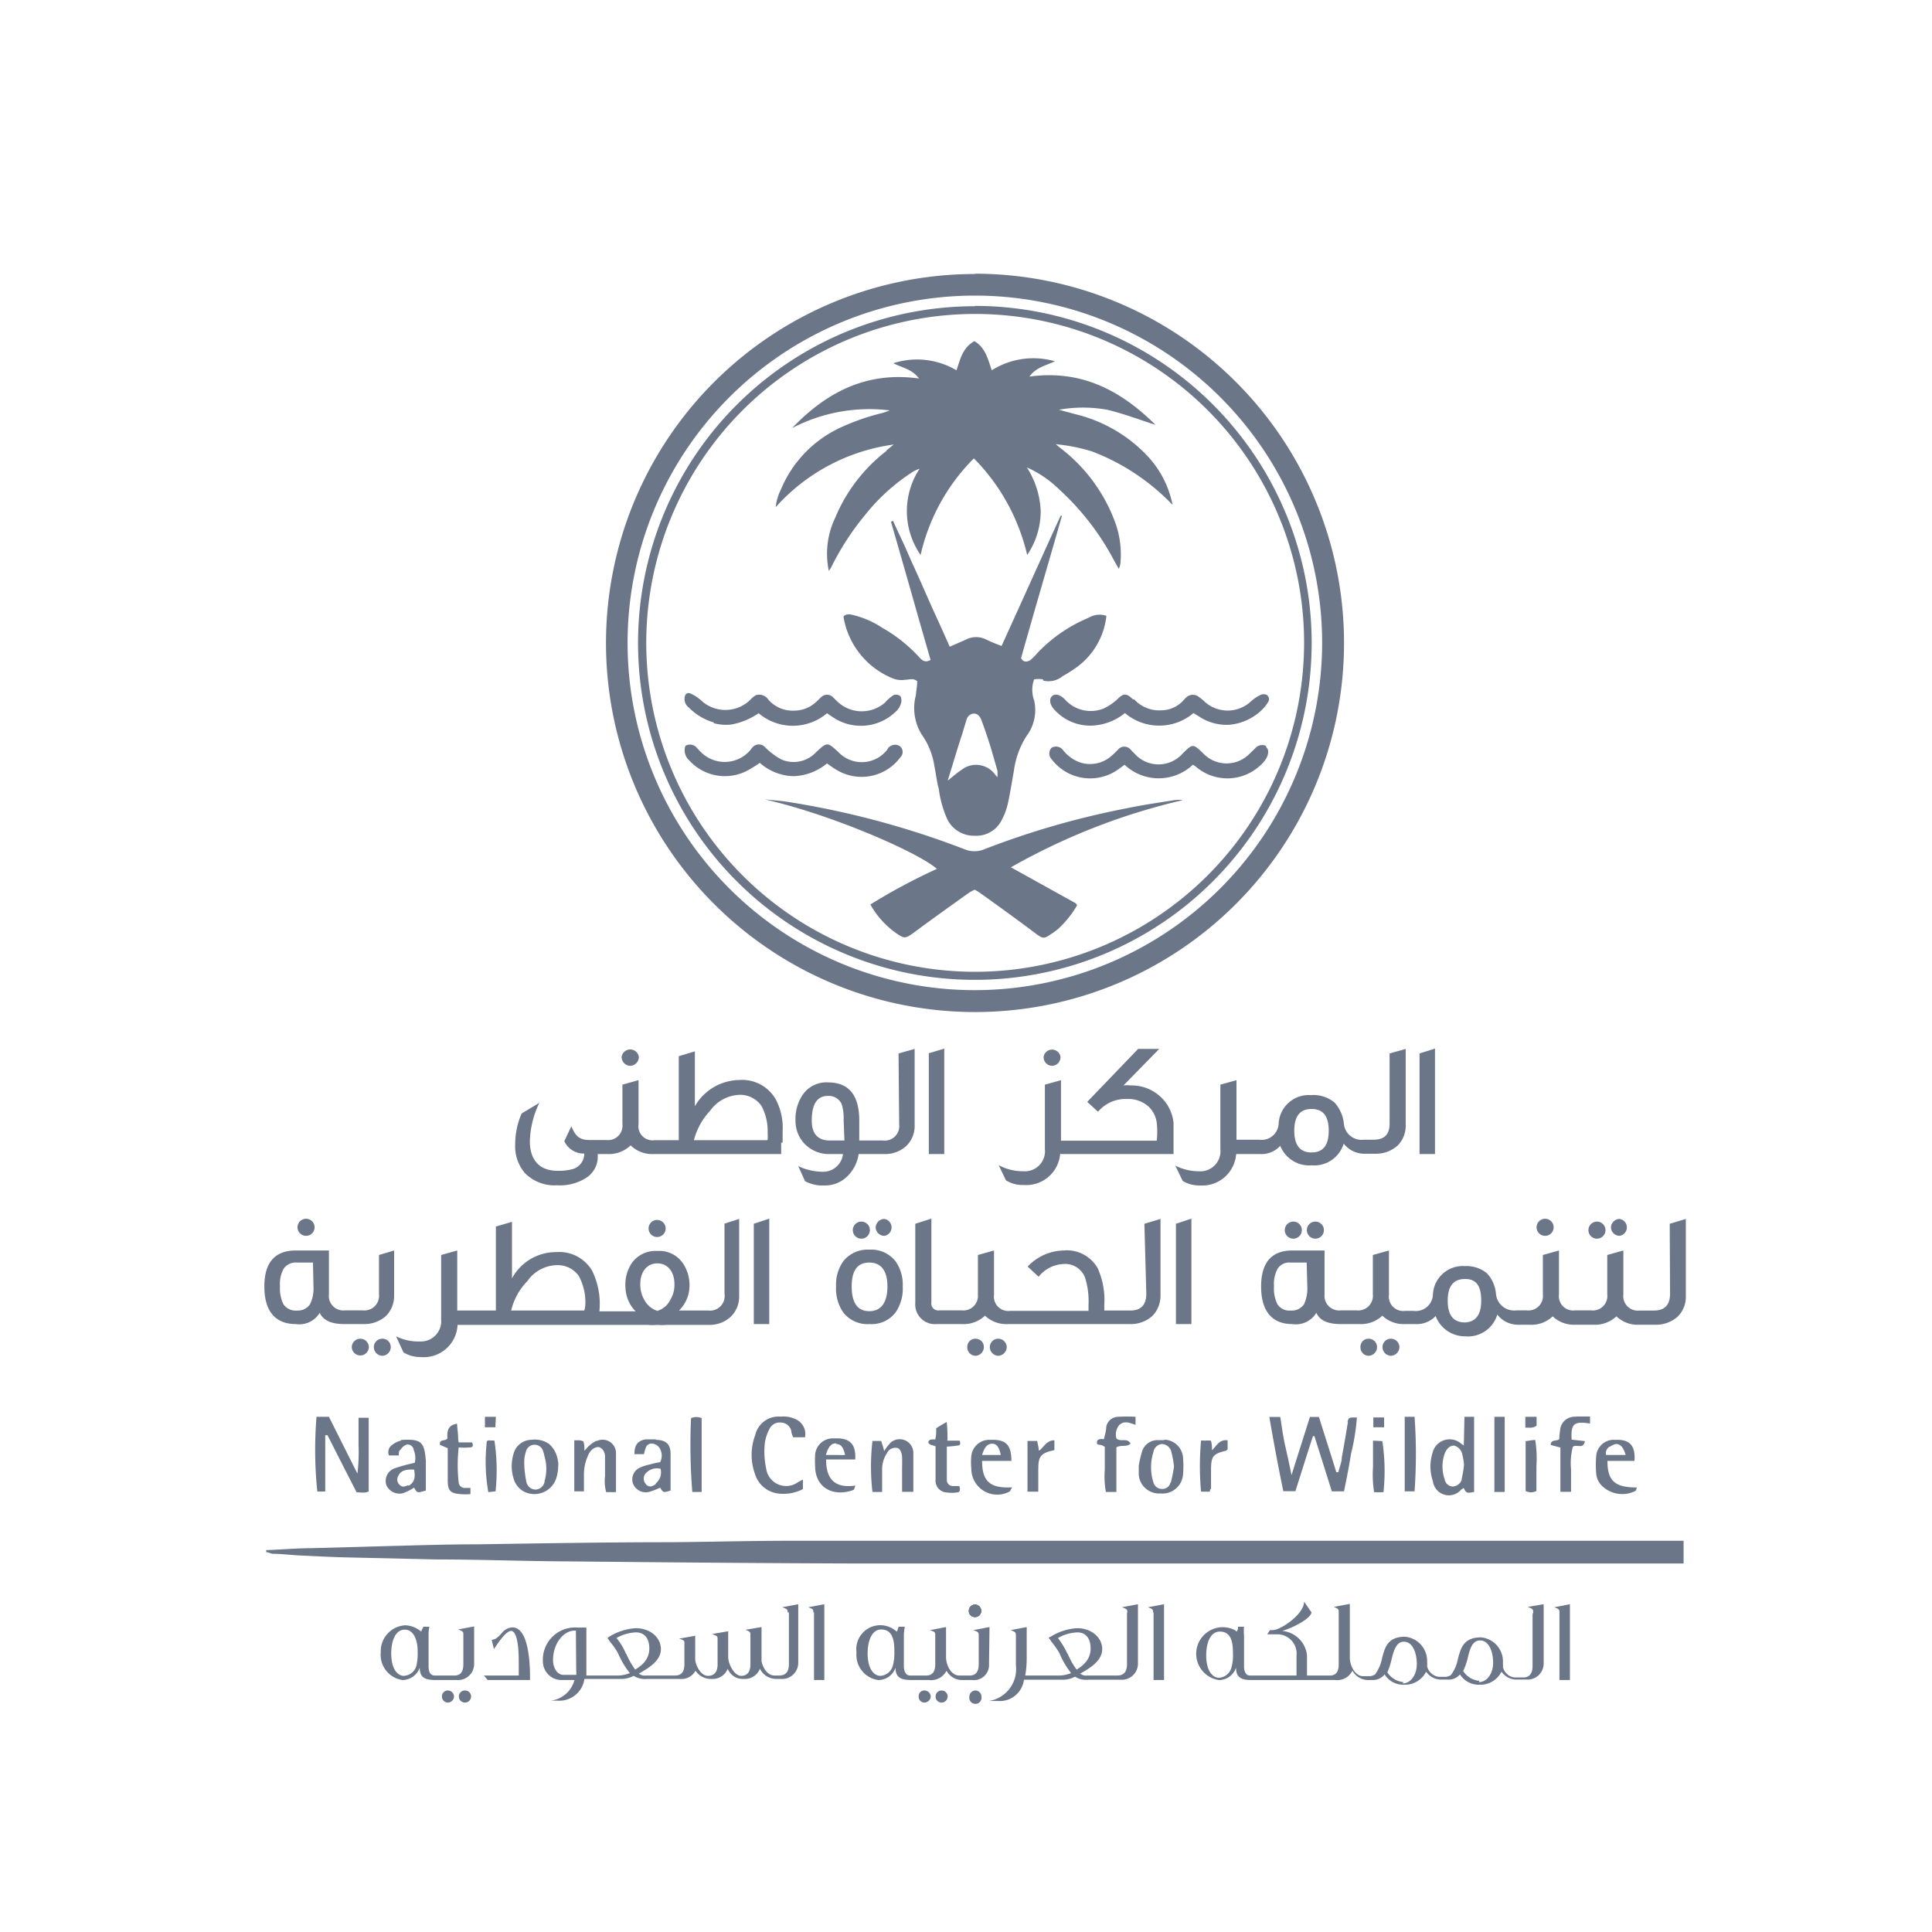 <svg id="Layer_1" data-name="Layer 1" xmlns="http://www.w3.org/2000/svg" viewBox="0 0 120 120"><path d="M103.75,95.7H49.11c-2.49,0-5,.07-7.48.09-4,0-8,.07-11.93.13-2,0-4,.07-6,.12l-4.35.12c-.92,0-1.87.09-2.82.12a.3.3,0,0,1,0,.13c.15,0,.27.08.41.1.61,0,1.23.09,1.86.11,1,.05,2,.1,3.06.12l5.24.12c2.71,0,5.43.11,8.14.12,5.87.06,11.76.11,17.63.13q22.09,0,44.18,0h6.88l.64,0V95.7Z" fill="#6b7688"/><path d="M83.72,88.34c-.12.72-.24,1.45-.38,2.19,0,.3-.14.59-.21.91H83c-.35-1.14-.72-2.28-1.08-3.43l-.56,0c-.37,1.19-.74,2.33-1.14,3.61-.14-.68-.26-1.24-.39-1.8s-.21-1.18-.31-1.81h-.68c.27,1.56.55,3.08.87,4.61h.75c.37-1.16.72-2.29,1.09-3.42h.09c.36,1.14.72,2.27,1.08,3.43h.76c.16-.79.31-1.54.43-2.31a13.55,13.55,0,0,0,.37-2.28c-.51,0-.51,0-.58.28" fill="#6b7688"/><path d="M22.27,89.78a10.7,10.7,0,0,1-.07,1.75L20.43,88h-.77a24.93,24.93,0,0,0,.05,4.64l.49,0v-3.5a.36.36,0,0,0,.14,0c.6,1.19,1.2,2.36,1.81,3.55.26,0,.52.07.75-.06V88.06h-.63c0,.61,0,1.17,0,1.72" fill="#6b7688"/><path d="M90.8,91.88a.62.62,0,0,1-.58.45.53.53,0,0,1-.49-.45,2.41,2.41,0,0,1,0-1.59c.13-.34.35-.51.6-.5a.73.73,0,0,1,.51.62,3.25,3.25,0,0,1,.08.45.79.79,0,0,1,0,.23,5.71,5.71,0,0,1-.14.79m.14-2.1a2,2,0,0,1-.21-.15,1.09,1.09,0,0,0-1.73.6A2.81,2.81,0,0,0,89,92a1,1,0,0,0,1.75.53l.16-.11c.17.33.17.33.65.25V88h-.6Z" fill="#6b7688"/><path d="M49.48,88.18a1.77,1.77,0,0,0-1-.19,1.48,1.48,0,0,0-1.57,1.14,3.5,3.5,0,0,0,0,2.47,1.72,1.72,0,0,0,1.47,1.17,2.62,2.62,0,0,0,1.49-.28V91.9a3.41,3.41,0,0,0-.38.21,1.25,1.25,0,0,1-1.9-.89,4.9,4.9,0,0,1-.08-1.62,2.6,2.6,0,0,1,.28-.84.71.71,0,0,1,.75-.4.67.67,0,0,1,.61.52c0,.13.07.27.11.39H50a1,1,0,0,0-.52-1.09" fill="#6b7688"/><path d="M55.29,89.64a2.47,2.47,0,0,0-.37.49c-.08-.32-.14-.47-.19-.63h-.54a13.76,13.76,0,0,0,0,3.17h.6V91.26a1.81,1.81,0,0,1,.3-1,.57.57,0,0,1,.59-.33c.2,0,.34.26.35.58s0,.52,0,.78v1.37h.7c0-.82,0-1.63,0-2.42a.85.85,0,0,0-1.46-.59" fill="#6b7688"/><path d="M37.07,89.48a1.84,1.84,0,0,0-.49.33c-.08.07-.17.18-.28.3,0-.23,0-.4-.07-.59a1.05,1.05,0,0,0-.24-.06l-.32,0v3.17h.6c0-.35,0-.67,0-1a2.84,2.84,0,0,1,.33-1.38c.16-.27.46-.43.65-.35s.33.31.33.57,0,.81,0,1.21a2.62,2.62,0,0,0,.07,1l.61,0c0-.84,0-1.61,0-2.4a.83.83,0,0,0-1.2-.77" fill="#6b7688"/><path d="M33.83,92a.6.6,0,0,1-.54.52.59.59,0,0,1-.6-.5,6.57,6.57,0,0,1-.12-.89h0a4.7,4.7,0,0,1,0-.54,2.47,2.47,0,0,1,.11-.47.55.55,0,0,1,1.05,0,2.79,2.79,0,0,1,.09.34,2.69,2.69,0,0,1,0,1.54m.84-1.18a1.68,1.68,0,0,0-.54-1.12A1.54,1.54,0,0,0,33,89.43a1.16,1.16,0,0,0-1.1.86,2.61,2.61,0,0,0,0,1.54,1.32,1.32,0,0,0,.6.79,1.43,1.43,0,0,0,2.08-.9,3,3,0,0,0,.09-.59h0a2,2,0,0,0,0-.35" fill="#6b7688"/><path d="M25.34,92.25c-.18.08-.35.14-.49,0a.44.44,0,0,1-.13-.54c.14-.34.42-.46,1-.43.1.51,0,.81-.33,1m-.46-2.81a1.48,1.48,0,0,0-.58.28.54.54,0,0,0-.19.65h.61c0-.15,0-.3.11-.36a.76.76,0,0,1,.4-.32.39.39,0,0,1,.42.35,1.27,1.27,0,0,1,.06.79,9.45,9.45,0,0,0-1.3.36A.83.83,0,0,0,24,92.25a.89.89,0,0,0,1.05.49,3.52,3.52,0,0,0,.67-.34c.19.34.19.34.73.18,0-.61,0-1.23,0-1.84-.09-1.19-.28-1.38-1.56-1.3" fill="#6b7688"/><path d="M72.7,92.07a.5.5,0,0,1-.52.41.54.54,0,0,1-.54-.41,3.06,3.06,0,0,1,0-1.87.59.59,0,0,1,.52-.51.63.63,0,0,1,.6.51,6.11,6.11,0,0,1,.16.89,9,9,0,0,1-.2,1m-.36-2.64h-.42a1,1,0,0,0-1,.69,6.7,6.7,0,0,0-.21.91,0,0,0,0,0,0,0c0,.17,0,.36,0,.54a1.26,1.26,0,0,0,1.34,1.17,1.28,1.28,0,0,0,1.41-1.17,6.37,6.37,0,0,0,0-1.07,1.2,1.2,0,0,0-1.21-1.1" fill="#6b7688"/><path d="M40.74,92.16c-.23.21-.48.23-.64,0a.5.5,0,0,1,.06-.7.92.92,0,0,1,.87-.23.89.89,0,0,1-.29.9m0-2.73h-.61c-.49.06-.74.35-.72.92H40a1.89,1.89,0,0,1,.1-.36.38.38,0,0,1,.46-.29A.6.6,0,0,1,41,90a.88.88,0,0,1,0,.82,4.75,4.75,0,0,0-.63.14,2.72,2.72,0,0,0-.63.2.8.8,0,0,0-.42,1,.86.86,0,0,0,1.05.49A4.78,4.78,0,0,0,41,92.4c.2.32.2.32.65.18,0-.75,0-1.52,0-2.28,0-.61-.3-.86-.91-.87" fill="#6b7688"/><path d="M97.9,88a.9.9,0,0,0-1,.84,3.74,3.74,0,0,0-.05.55c-.2.15-.53,0-.53.36l.6.16v2.75h.66v-1.4a4,4,0,0,1,.11-1.39c.21-.2.66.18.75-.36l-.82-.09c-.07-1,.16-1.16,1.14-1,0-.13,0-.23,0-.44-.35,0-.63,0-.89,0" fill="#6b7688"/><path d="M69.43,88a.76.76,0,0,0-.72.63c0,.25-.09.51-.14.75a.24.24,0,0,1-.1,0c-.14,0-.32,0-.34.2s.2.14.32.19l.17.09V91.3a5.26,5.26,0,0,0,.07,1.37h.65V89.9c.3-.18.62,0,.88-.23-.2-.4-.61-.07-.88-.33a.91.91,0,0,1,.19-.84c.3-.27.63-.13,1,0V88a9.69,9.69,0,0,0-1.08,0" fill="#6b7688"/><path d="M61.62,89.67c.28,0,.43.19.54.7H61c.15-.51.35-.7.63-.7M61,90.74h1.82c0-.93-.3-1.29-1.09-1.31h-.29a1.12,1.12,0,0,0-1.11,1,4.07,4.07,0,0,0,0,.78,1.61,1.61,0,0,0,2.34,1.45c.07,0,.11-.16.2-.28C61.48,92.46,61,92,61,90.74" fill="#6b7688"/><path d="M51.93,89.69c.3,0,.45.19.56.68a3,3,0,0,1-.4,0H51.3c.14-.51.35-.74.63-.72m-.63,1h1.82c.05-.91-.3-1.29-1.09-1.31h-.31a1.1,1.1,0,0,0-1.09,1,6.12,6.12,0,0,0,0,.74c0,1.28,1.08,1.93,2.36,1.47.07,0,.09-.16.14-.28-1.23.18-1.82-.35-1.82-1.61" fill="#6b7688"/><path d="M100,89.86a.84.84,0,0,1,.37-.17c.27,0,.46.19.6.68H99.75a.5.5,0,0,1,.21-.51m-.24.88h1.8c.07-.89-.26-1.29-1-1.31h-.37a1.1,1.1,0,0,0-1,.93,6.42,6.42,0,0,0,0,1.24,1.24,1.24,0,0,0,.44.77,1.82,1.82,0,0,0,2,.23.58.58,0,0,0,.07-.21c-1.33,0-1.82-.39-1.82-1.65" fill="#6b7688"/><path d="M58.85,89.43c0-.37,0-.7-.05-1.11-.25.14-.46.27-.65.39,0,.25,0,.45-.06.7a1.69,1.69,0,0,0-.24,0c-.07,0-.19.09-.19.16s.1.17.23.19a2.27,2.27,0,0,1,.22.07v.63c0,.48,0,1,0,1.44a.73.73,0,0,0,.7.8,2.14,2.14,0,0,0,.62,0c.19,0,.24-.17.15-.4l-.4,0a.37.37,0,0,1-.37-.39V89.85a5.2,5.2,0,0,0,.63-.06c.19,0,.25-.1.16-.31l-.77,0" fill="#6b7688"/><path d="M28.46,89.43c0-.37-.06-.7-.07-1-.62.09-.62.53-.6.91-.14.21-.49,0-.47.4l.49.21c0,.67,0,1.33,0,2s.19.8.77.85a3.45,3.45,0,0,0,.64,0v-.38l-.36,0a.38.38,0,0,1-.37-.33,10,10,0,0,1,0-2.19,3.77,3.77,0,0,0,.7,0c.19,0,.22-.12.13-.31l-.83,0" fill="#6b7688"/><path d="M42.92,88.11A37.23,37.23,0,0,0,43,92.67h.58V88.08a.85.85,0,0,0-.65,0" fill="#6b7688"/><path d="M92.8,92.67h.66V88c-.22,0-.42,0-.64,0,0,1.58,0,3.08,0,4.63" fill="#6b7688"/><path d="M87.25,88v4.63h.61a32,32,0,0,0,0-4.63Z" fill="#6b7688"/><path d="M75.28,90.11c0-.23,0-.42-.07-.63a2.75,2.75,0,0,0-.39,0,.85.85,0,0,0-.22,0,17.4,17.4,0,0,0,0,3.17h.55c0-.09,0-.13.07-.18V91.3c0-.84.12-1,.92-1.19a.44.44,0,0,0,.11-.09v-.56c-.53-.07-.7.37-1,.65" fill="#6b7688"/><path d="M64.52,90.09c0-.21-.07-.4-.1-.59h-.6v3.15h.67c0-.49,0-1,0-1.4,0-.79.14-1,1-1.18v-.61c-.49,0-.63.4-.93.63" fill="#6b7688"/><path d="M85.28,89.48c0,.59,0,1.12,0,1.64a6.83,6.83,0,0,0,.07,1.56,5.09,5.09,0,0,0,.58,0,12.38,12.38,0,0,0-.07-3.17Z" fill="#6b7688"/><path d="M95.36,89.44c-.23,0-.42.06-.6.07v3.1a.75.75,0,0,0,.67,0c0-.53,0-1,0-1.56a7.08,7.08,0,0,0-.07-1.58" fill="#6b7688"/><path d="M30.43,89.46c-.05,0-.1,0-.19.05a11,11,0,0,0,.09,3.17l.45-.05a12.36,12.36,0,0,0-.07-3.15,1.19,1.19,0,0,0-.28,0" fill="#6b7688"/><rect x="85.3" y="88.04" width="0.67" height="0.61" fill="#6b7688"/><path d="M94.74,88v.67c.27,0,.48.05.7-.12,0-.18,0-.36,0-.55Z" fill="#6b7688"/><path d="M30.8,88l-.68,0c0,.24,0,.44,0,.65.27,0,.44,0,.65,0Z" fill="#6b7688"/><path d="M39.15,66.2a.55.55,0,0,0,.53-.55.54.54,0,0,0-1.07,0,.55.55,0,0,0,.54.55" fill="#6b7688"/><path d="M47.63,70.82H43.1a4.18,4.18,0,0,1,1-1.82A2.35,2.35,0,0,1,46,68a1.62,1.62,0,0,1,1.29.68,3.28,3.28,0,0,1,.39,1.67,3.39,3.39,0,0,1,0,.45m.93.16c0-.31,0-.56,0-.7a3.75,3.75,0,0,0-.44-2,2.4,2.4,0,0,0-2.24-1.18,3.25,3.25,0,0,0-2.77,1.63V65.3l-1,.3v5.22H40.92v0h-.26a.88.88,0,0,1-1-1V67.09l-1,.28v2.44a.9.9,0,0,1-1,1h-1c-.65,0-.91-.21-1.17-.86l-.44.93a1.33,1.33,0,0,0,1.24.77,1,1,0,0,1-.67.95,3.25,3.25,0,0,1-1,.12c-1.12,0-1.71-.68-1.71-1.84a5.8,5.8,0,0,1,.59-2.38l-1.1.66A4.76,4.76,0,0,0,32,71.08a2.55,2.55,0,0,0,.61,1.79,2.59,2.59,0,0,0,2,.75,3,3,0,0,0,1.81-.47,1.55,1.55,0,0,0,.7-1.47h.61a1.94,1.94,0,0,0,1.44-.54,1.89,1.89,0,0,0,1.42.54h7.93c0-.16,0-.38,0-.7" fill="#6b7688"/><path d="M52.45,70.84h-.9c-.75,0-1.13-.42-1.13-1.24q0-1.53,1-1.53a.88.88,0,0,1,.86.51,3.08,3.08,0,0,1,.12,1Zm3.4-1a.9.9,0,0,1-1,1h-.62v0h-.86c0-.51,0-.93,0-1.24,0-1.58-.65-2.37-1.94-2.37a1.78,1.78,0,0,0-1.56.75,2.68,2.68,0,0,0-.46,1.62A2.05,2.05,0,0,0,50,71.07a2.11,2.11,0,0,0,1.57.61h.79a1.24,1.24,0,0,1-1.19,1.1,3.59,3.59,0,0,1-1.59-.35l.42.93a2.21,2.21,0,0,0,1.19.27,1.94,1.94,0,0,0,1.47-.6,2.38,2.38,0,0,0,.67-1.35H54.9a1.94,1.94,0,0,0,1.4-.51,1.73,1.73,0,0,0,.51-1.3V65.15l-1,.28Z" fill="#6b7688"/><polygon points="57.69 71.68 58.65 71.68 58.65 65.13 57.69 65.42 57.69 71.68" fill="#6b7688"/><path d="M65.34,66.2a.54.54,0,0,0,.53-.55.53.53,0,0,0-1.05,0,.54.54,0,0,0,.52.55" fill="#6b7688"/><path d="M65.89,71.68h7c0-1.16,0-1.81,0-1.94A2.55,2.55,0,0,0,72,68.05a2.61,2.61,0,0,0-1.77-.63,1.71,1.71,0,0,0-.45,0L72,65.15H70.69l-3.16,3.29.67.61A2.25,2.25,0,0,1,70,68.26a1.89,1.89,0,0,1,1.36.49,1.7,1.7,0,0,1,.49,1,5.48,5.48,0,0,1,0,1.1H67.34v0H65.9V67.09l-1,.28v4a1.25,1.25,0,0,1-1.33,1.38,3.22,3.22,0,0,1-1.54-.38l.45.94a1.89,1.89,0,0,0,1.09.29,2.11,2.11,0,0,0,2.28-1.95" fill="#6b7688"/><path d="M81.46,68.88c.72,0,1.07.44,1.07,1.35s-.35,1.35-1.07,1.35-1.07-.46-1.07-1.35.35-1.35,1.07-1.35m-6.95,4.75a2.11,2.11,0,0,0,2.27-1.95h1.47a1.59,1.59,0,0,0,1.27-.51,1.93,1.93,0,0,0,1.94,1.21,1.91,1.91,0,0,0,2-1.35,1.61,1.61,0,0,0,1.3.63v0h.64a2,2,0,0,0,1.41-.51,1.73,1.73,0,0,0,.5-1.3V65.15l-1,.28v4.36c0,.68-.33,1-1,1h-.61v0a1.1,1.1,0,0,1-1.23-1,2.29,2.29,0,0,0-.58-1.31,2.05,2.05,0,0,0-1.47-.46,1.87,1.87,0,0,0-2,1.77,1.06,1.06,0,0,1-1.21,1H76.8V67.09l-1,.28v4a1.25,1.25,0,0,1-1.33,1.38A3.29,3.29,0,0,1,73,72.4l.46.95a2,2,0,0,0,1.09.28" fill="#6b7688"/><polygon points="88.17 65.43 88.17 71.68 89.13 71.68 89.13 65.13 88.17 65.43" fill="#6b7688"/><path d="M19,76.76a.53.53,0,1,0-.52-.53.53.53,0,0,0,.52.53" fill="#6b7688"/><path d="M95.44,76.23a.53.53,0,0,0,.52.53.53.53,0,1,0-.52-.53" fill="#6b7688"/><path d="M98.69,76.23a.53.53,0,1,0,1,0,.53.53,0,0,0-1,0" fill="#6b7688"/><path d="M100.06,76.23a.54.54,0,0,0,.53.53.53.53,0,0,0,0-1.05.55.55,0,0,0-.53.52" fill="#6b7688"/><path d="M79.83,76.23a.53.53,0,1,0,1,0,.53.53,0,0,0-1,0" fill="#6b7688"/><path d="M81.2,76.23a.53.53,0,1,0,1,0,.53.53,0,0,0-1,0" fill="#6b7688"/><path d="M53,76.23a.53.53,0,1,0,1,0,.53.53,0,0,0-1,0" fill="#6b7688"/><path d="M40.29,76.23a.53.53,0,1,0,1.05,0,.53.53,0,0,0-1.05,0" fill="#6b7688"/><path d="M54.39,76.23a.54.54,0,0,0,.53.53.53.53,0,0,0,0-1.05.55.55,0,0,0-.53.52" fill="#6b7688"/><path d="M19.47,79.91A2.22,2.22,0,0,1,19.26,81a.9.9,0,0,1-.82.4.91.91,0,0,1-.84-.4,2.22,2.22,0,0,1-.21-1.11,2,2,0,0,1,.21-1.06.9.9,0,0,1,.84-.41h1Zm4.07.48a.91.91,0,0,1-1,1H21.43a.9.9,0,0,1-1-1V77.67H18.37c-1.3,0-1.95.75-1.95,2.24s.65,2.33,1.95,2.33a1.48,1.48,0,0,0,1.49-.7c.21.47.72.7,1.52.7h1.19a2,2,0,0,0,1.4-.5,1.76,1.76,0,0,0,.51-1.28V77.67l-.94.28Z" fill="#6b7688"/><path d="M22.38,83.15a.53.53,0,0,0-.53.51.53.53,0,1,0,1.06,0,.53.53,0,0,0-.53-.51" fill="#6b7688"/><path d="M23.75,83.15a.52.52,0,0,0-.53.51.54.54,0,0,0,.53.55.54.54,0,0,0,.52-.55.51.51,0,0,0-.52-.51" fill="#6b7688"/><path d="M41.63,80.74a1.3,1.3,0,0,1-.8.68,1.4,1.4,0,0,1-.81-.68,1.86,1.86,0,0,1-.25-1c0-.71.39-1.27,1.06-1.27s1.06.56,1.06,1.27a1.78,1.78,0,0,1-.26,1m-5.36.66H31.75a3.86,3.86,0,0,1,1-1.82,2.29,2.29,0,0,1,1.89-1,1.61,1.61,0,0,1,1.31.67,3.46,3.46,0,0,1,.41,1.66,1.89,1.89,0,0,1-.06.47M45,80.35a.91.91,0,0,1-1,1.05h-.6v0H42.17A2.13,2.13,0,0,0,42.82,80a2.42,2.42,0,0,0-.42-1.56,1.77,1.77,0,0,0-1.57-.74,1.81,1.81,0,0,0-1.58.74,2.41,2.41,0,0,0-.4,1.56,2.2,2.2,0,0,0,.63,1.45H38.23v0h-1a4.69,4.69,0,0,0-.45-2.52,2.37,2.37,0,0,0-2.23-1.16,3.11,3.11,0,0,0-2.75,1.63V75.89l-1,.29V81.4h-2.4V77.67l-1,.28v4a1.26,1.26,0,0,1-1.33,1.37A3.08,3.08,0,0,1,24.6,83l.46,1a2.05,2.05,0,0,0,1.09.29,2.1,2.1,0,0,0,2.27-2H40.23a3,3,0,0,0,.6,0,3.07,3.07,0,0,0,.59,0H44a1.92,1.92,0,0,0,1.38-.5,1.72,1.72,0,0,0,.53-1.28V75.71L45,76Z" fill="#6b7688"/><polygon points="46.82 82.24 47.78 82.24 47.78 75.69 46.82 76.01 46.82 82.24" fill="#6b7688"/><path d="M54,81.44c-.73,0-1.1-.51-1.1-1.53s.37-1.49,1.1-1.49,1.12.51,1.12,1.49-.39,1.53-1.12,1.53m0-3.82a1.92,1.92,0,0,0-1.63.73,2.51,2.51,0,0,0-.44,1.56,2.6,2.6,0,0,0,.44,1.6,1.9,1.9,0,0,0,1.63.73,1.87,1.87,0,0,0,1.63-.73,2.6,2.6,0,0,0,.44-1.6,2.51,2.51,0,0,0-.44-1.56A1.9,1.9,0,0,0,54,77.62" fill="#6b7688"/><path d="M62,83.15a.52.52,0,0,0-.52.51.54.54,0,0,0,.52.55.55.55,0,0,0,.53-.55.53.53,0,0,0-.53-.51" fill="#6b7688"/><path d="M60.59,83.15a.5.5,0,0,0-.51.51.52.52,0,0,0,.51.55.54.54,0,0,0,.52-.55.51.51,0,0,0-.52-.51" fill="#6b7688"/><path d="M71.2,80.35c0,.7-.33,1.05-1,1.05H68.59v-.35a4.89,4.89,0,0,0-.4-2.26,2.2,2.2,0,0,0-2.14-1.12,3.15,3.15,0,0,0-2.22,1l.68.63a2.1,2.1,0,0,1,1.54-.79,1.32,1.32,0,0,1,1.35.86,4.88,4.88,0,0,1,.21,1.68v.37H62.74a.89.89,0,0,1-1-1V77.67l-1,.28v2.44a.91.91,0,0,1-1,1h-.4v0h-1a.43.43,0,0,1-.49-.49V75.69l-1,.32v4.92a1.22,1.22,0,0,0,1.33,1.31h1.56a1.94,1.94,0,0,0,1.44-.52,1.91,1.91,0,0,0,1.42.52h7.57a2,2,0,0,0,1.4-.5,1.78,1.78,0,0,0,.51-1.28V75.71l-1,.3Z" fill="#6b7688"/><polygon points="73.04 82.24 74 82.24 74 75.69 73.04 76.01 73.04 82.24" fill="#6b7688"/><path d="M85,83.15a.5.5,0,0,0-.5.51.52.52,0,0,0,.5.55.54.54,0,0,0,.53-.55.52.52,0,0,0-.53-.51" fill="#6b7688"/><path d="M86.39,83.15a.52.52,0,0,0-.52.51.54.54,0,0,0,.52.55.55.55,0,0,0,.53-.55.53.53,0,0,0-.53-.51" fill="#6b7688"/><path d="M91,82.14c-.72,0-1.08-.44-1.08-1.35s.36-1.35,1.08-1.35S92,79.9,92,80.79s-.36,1.35-1.07,1.35M81.2,79.91A2.38,2.38,0,0,1,81,81a.91.91,0,0,1-.84.4.87.87,0,0,1-.82-.4,2.22,2.22,0,0,1-.21-1.11,2,2,0,0,1,.21-1.06.85.85,0,0,1,.82-.41h1Zm22.53.44q0,1.05-1,1.05h-.6v0h-.3a.9.9,0,0,1-1-1V77.67l-1,.28v2.44a.9.9,0,0,1-1,1h-1a.89.89,0,0,1-1-1V77.67l-1,.28v2.44a.9.9,0,0,1-1,1h-.46v0l-.19,0a1.13,1.13,0,0,1-1.26-1,2.13,2.13,0,0,0-.57-1.31A2,2,0,0,0,91,78.64a1.86,1.86,0,0,0-2,1.78,1.06,1.06,0,0,1-1.21,1h-.26v0h-.26a.89.89,0,0,1-1-1V77.67l-1,.28v2.44a.91.91,0,0,1-1,1h-1a.91.91,0,0,1-1-1V77.67h-2c-1.3,0-1.94.76-1.94,2.24s.64,2.33,1.94,2.33a1.48,1.48,0,0,0,1.49-.7c.21.48.72.7,1.5.7h1.16a1.94,1.94,0,0,0,1.44-.52,1.91,1.91,0,0,0,1.42.52h.63a1.59,1.59,0,0,0,1.26-.5A1.94,1.94,0,0,0,91,83a1.9,1.9,0,0,0,2-1.35,1.62,1.62,0,0,0,1.32.63H95a1.9,1.9,0,0,0,1.44-.52,1.91,1.91,0,0,0,1.42.52h1.09a1.94,1.94,0,0,0,1.45-.52,1.88,1.88,0,0,0,1.4.52h1a2,2,0,0,0,1.4-.5,1.7,1.7,0,0,0,.51-1.28V75.71l-1,.3Z" fill="#6b7688"/><path d="M60.57,100.43a.36.36,0,0,0,.37-.37.38.38,0,0,0-.37-.39.38.38,0,0,0-.39.39.37.37,0,0,0,.39.37" fill="#6b7688"/><path d="M60.56,100.43a.36.36,0,0,0,.37-.37.38.38,0,0,0-.37-.39.37.37,0,0,0-.37.39.35.35,0,0,0,.37.37" fill="#6b7688"/><path d="M60.55,100.43a.37.37,0,0,0,.39-.37.38.38,0,0,0-.39-.39.38.38,0,0,0-.37.39.36.36,0,0,0,.37.37" fill="#6b7688"/><path d="M60.57,100.43a.36.36,0,0,0,.37-.37.38.38,0,0,0-.37-.39.38.38,0,0,0-.39.39.37.37,0,0,0,.39.37" fill="#6b7688"/><path d="M60.57,100.43a.36.36,0,0,0,.37-.37.38.38,0,0,0-.37-.39.38.38,0,0,0-.39.39.37.37,0,0,0,.39.37" fill="#6b7688"/><path d="M60.55,100.43a.37.37,0,0,0,.39-.37.38.38,0,0,0-.39-.39.38.38,0,0,0-.37.39.36.36,0,0,0,.37.37" fill="#6b7688"/><path d="M28.89,105a.37.37,0,0,0-.39.37.38.38,0,0,0,.39.38.38.38,0,0,0,.37-.38.37.37,0,0,0-.37-.37" fill="#6b7688"/><path d="M27.82,105a.36.36,0,0,0-.37.37.37.37,0,0,0,.37.38.39.39,0,0,0,.38-.38.38.38,0,0,0-.38-.37" fill="#6b7688"/><path d="M25.87,103.44a.85.85,0,0,1-.8.65c-.3,0-.77-.32-.77-1.4,0-.77.26-1.47.84-1.47s.8.7.8,1.33a3.67,3.67,0,0,1-.07.89m2.91-1.86v1.79c0,.42-.15.7-.54.7H27c-.35,0-.38-.38-.38-.58v-1.91a2.13,2.13,0,0,1,.05-.54h-.37c-.05,0,0,.09-.05.11s-.07.19-.09.19a.4.4,0,0,0-.12-.09,1.59,1.59,0,0,0-.86-.3,1.61,1.61,0,0,0-1.53,1.68A1.58,1.58,0,0,0,25,104.35a1.15,1.15,0,0,0,1.07-.77c0,.67.4.75.91.77h1.4a1,1,0,0,0,1.07-1v-2.33l-1,.19c.33.11.33.16.33.33" fill="#6b7688"/><path d="M31.83,101.08h0a.9.9,0,0,0-.66.35c-.32.36-.44.4-.63.42l.14.58c.42-.64.8-1.13,1.07-1.13s.47.6.47,1.86v.91H30.06l.23.28h2.63v-.19c0-1.26-.18-3.07-1.09-3.08" fill="#6b7688"/><path d="M38.89,102.74a3.89,3.89,0,0,0-.6-1,2.62,2.62,0,0,1,1.21-.35c.55,0,.83.4.83,1s-.35,1-.88,1.31a5.06,5.06,0,0,1-.56-1m-3.1,1.1a.75.75,0,0,1,0,.23H35c-.42,0-.65-.49-.65-.91,0-1.1.7-1.84,1.33-1.84h.09ZM49,100.15v3.22c0,.44-.18.7-.6.7h-.16v0H48.1c-.42,0-.71-.46-.8-.88v-2.13l-1,.17c.31.11.31.16.31.33v1.82c0,.43-.17.71-.58.71s-.8-.71-.8-1.18v-1.59l-1,.17c.32.13.34.14.34.3v1.59c0,.43-.18.71-.6.71s-.74-.58-.79-1V101.6l-1,.18c.33.1.33.14.33.29v1.3c0,.44-.17.7-.58.7H40.12a.58.58,0,0,1-.44-.12c.63-.35,1.37-.81,1.37-1.52s-.65-1.3-1.56-1.3a3.55,3.55,0,0,0-1.67.54l-.09.07a1.46,1.46,0,0,1,.14.21,4.77,4.77,0,0,1,.51.72,5.4,5.4,0,0,0,.74,1.25,2.19,2.19,0,0,1-.7.15h-2c0-.31,0-.7,0-1.17v-1.81h-.56a2,2,0,0,0-2.14,2.11,1.16,1.16,0,0,0,1.12,1.15h.84a1.73,1.73,0,0,1-1.47,1.28l-.18,0,.6,0a1.57,1.57,0,0,0,1.67-1.35h2.27a1.64,1.64,0,0,0,.79-.19,1.32,1.32,0,0,0,.84.19h2a1,1,0,0,0,1-.51,1.14,1.14,0,0,0,1,.51,1,1,0,0,0,1-.63,1,1,0,0,0,1,.63,1,1,0,0,0,1-.63,1.12,1.12,0,0,0,1,.63h.3a1,1,0,0,0,1.08-1V99.64l-1,.19c.34.11.34.16.34.32" fill="#6b7688"/><path d="M50.56,100.15v4.2h.64V99.64l-1,.19c.32.11.32.16.32.32" fill="#6b7688"/><path d="M57.42,105a.35.35,0,0,0-.36.37.36.36,0,0,0,.36.38.4.4,0,0,0,.39-.38.39.39,0,0,0-.39-.37" fill="#6b7688"/><path d="M58.49,105a.37.37,0,0,0-.38.37.37.37,0,0,0,.38.38.38.38,0,0,0,.37-.38.37.37,0,0,0-.37-.37" fill="#6b7688"/><path d="M55.46,103.44a.85.85,0,0,1-.78.65c-.32,0-.79-.32-.79-1.4,0-.77.26-1.48.84-1.48.73,0,.82.71.82,1.34a3.12,3.12,0,0,1-.09.89m6-2.38-1,.19c.32.11.33.16.33.33v1.79c0,.42-.15.7-.56.7h-.65c-.52,0-.82-.67-.82-1.14v-1.87l-1,.19c.3.11.33.12.33.3v1.84c0,.42-.17.68-.56.68h-1c-.33,0-.39-.38-.39-.58v-1.91a2.78,2.78,0,0,1,.06-.54h-.37c-.06,0,0,.09-.06.11a.51.51,0,0,1-.06.19l-.13-.09a1.49,1.49,0,0,0-2.38,1.39,1.57,1.57,0,0,0,1.35,1.71,1.12,1.12,0,0,0,1.07-.77c0,.67.42.75.91.77h1.17a1.07,1.07,0,0,0,1.09-.58,1.1,1.1,0,0,0,.91.58h.68a.94.94,0,0,0,1.05-1Z" fill="#6b7688"/><path d="M60.58,105a.38.38,0,0,0-.37.39.38.38,0,1,0,.75,0,.38.38,0,0,0-.38-.39" fill="#6b7688"/><path d="M66.31,102.74a5,5,0,0,0-.6-1,2.62,2.62,0,0,1,1.21-.35c.54,0,.82.4.82,1s-.35,1-.87,1.31a4.58,4.58,0,0,1-.56-1M70,100.15v3.22c0,.44-.18.7-.6.7H67.52a.58.58,0,0,1-.43-.12c.64-.35,1.37-.81,1.37-1.52s-.65-1.3-1.56-1.3a3.48,3.48,0,0,0-1.66.54c-.06,0-.07.06-.11.07a.66.66,0,0,1,.16.21,5.6,5.6,0,0,1,.51.72,5.14,5.14,0,0,0,.73,1.25,2.09,2.09,0,0,1-.72.15H63.68a6.38,6.38,0,0,0,.09-1.17v-1.84l-1,.19c.31.11.33.16.33.33v1.86a2,2,0,0,1-1.67,2.21l.55,0a1.51,1.51,0,0,0,1.62-1.32H66a1.55,1.55,0,0,0,.77-.19h0a1.26,1.26,0,0,0,.82.19h2a1,1,0,0,0,1.09-1V99.64l-1,.19c.34.11.34.16.34.32" fill="#6b7688"/><path d="M71.65,100.15v4.2h.65V99.64l-1,.19c.32.11.32.16.32.32" fill="#6b7688"/><path d="M91.88,104.4a1.32,1.32,0,0,1-1-.61l0,0a4.19,4.19,0,0,0,.28-.79l0,0c.13-.58.29-1.11.77-1.11h0c.55,0,.81.69.81,1.39s-.41,1.2-.88,1.2m-4.69,0a1.34,1.34,0,0,1-1-.61l0,0a4,4,0,0,0,.26-.79l0,0c.14-.58.3-1.11.77-1.11h0c.54,0,.8.69.8,1.39s-.4,1.2-.87,1.2m-10.64-1a.85.85,0,0,1-.78.65c-.32,0-.79-.32-.79-1.4,0-.77.26-1.47.84-1.47.73,0,.82.7.82,1.33a2.8,2.8,0,0,1-.09.89m18.7-3.29v3.22c0,.42-.18.7-.56.7h-.57a.84.84,0,0,1-.71-.65,2.26,2.26,0,0,0,0-.26,1.5,1.5,0,0,0-1.36-1.58c-1.09,0-1.26.67-1.44,1.35a2.36,2.36,0,0,1-.44,1,1,1,0,0,1-.28.1h-.47a.86.86,0,0,1-.72-.65,1.14,1.14,0,0,0,0-.26,1.51,1.51,0,0,0-1.37-1.58c-1.08,0-1.26.67-1.43,1.35a2.48,2.48,0,0,1-.44,1,1,1,0,0,1-.28.1h-.46c-.5,0-.82-.67-.82-1.14V99.62l-1,.19c.29.11.31.15.31.3v3.28c0,.42-.16.68-.54.68H81.18v-1.26a1.7,1.7,0,0,0-1.54-1.51c.71-.21,1.77-.77,1.82-1.15L81,99.48c0,.79-1.47,1.77-1.94,1.77h-.18l-.17.26h.68a1.2,1.2,0,0,1,1.14,1.32v1.24H77.64c-.33,0-.37-.38-.37-.58v-1.91a2.64,2.64,0,0,1,0-.54h-.37a.16.16,0,0,0,0,.1.94.94,0,0,1-.08.2l-.12-.09a1.65,1.65,0,1,0-1,3.1,1.11,1.11,0,0,0,1.07-.77c0,.67.42.76.91.77h5.24a1.06,1.06,0,0,0,1.08-.58,1.13,1.13,0,0,0,.93.58h.32A.93.93,0,0,0,86,104a1.35,1.35,0,0,0,1.19.64,1.47,1.47,0,0,0,1.39-.81,1.13,1.13,0,0,0,1,.49h.33a.9.9,0,0,0,.77-.32,1.37,1.37,0,0,0,1.2.64,1.46,1.46,0,0,0,1.38-.81,1.13,1.13,0,0,0,1,.49h.55a1,1,0,0,0,1.07-1V99.64l-1,.17c.33.11.35.16.35.34" fill="#6b7688"/><path d="M96.54,99.83c.32.11.32.16.32.32v4.2h.65V99.64Z" fill="#6b7688"/><path d="M55.07,28a10.18,10.18,0,0,0-3.19,4.15,5.18,5.18,0,0,0-.4,3.31,2.11,2.11,0,0,0,.15-.23A16.71,16.71,0,0,1,53.72,32a12.25,12.25,0,0,1,3-2.71,2.59,2.59,0,0,1,.4-.18,4.78,4.78,0,0,0,.06,5.36,12.32,12.32,0,0,1,3.31-6,12.61,12.61,0,0,1,3.31,6,4.84,4.84,0,0,0,.84-2.69,5.4,5.4,0,0,0-.86-2.75,6.89,6.89,0,0,1,2,1.36,16.19,16.19,0,0,1,3.33,4.26c.1.19.22.4.38.68a1.13,1.13,0,0,0,.1-.33,5.89,5.89,0,0,0-.28-2.43,10.26,10.26,0,0,0-3.46-4.75c-.09-.07-.18-.16-.28-.23a11.17,11.17,0,0,1,2.26.45,13.63,13.63,0,0,1,5,3.32,6.17,6.17,0,0,0-1.57-3.05,9.07,9.07,0,0,0-4.49-2.59l-1-.27a8.5,8.5,0,0,1,3,0c1,.24,1.92.59,3,.94-2.21-2.2-4.66-3.43-7.83-3,.42-.58,1-.67,1.58-.95A4.83,4.83,0,0,0,61.6,23c-.24-.7-.4-1.42-1.08-1.81-.74.41-.88,1.14-1.11,1.81a4.81,4.81,0,0,0-3.92-.44c.58.3,1.17.37,1.59.95-3.26-.46-5.76.86-7.88,3.08a10.35,10.35,0,0,1,6.06-1.1,3.2,3.2,0,0,1-.49.17,14.07,14.07,0,0,0-2.44.84,7.36,7.36,0,0,0-3.83,3.91,3.19,3.19,0,0,0-.32,1.09,12,12,0,0,1,7.33-3.89c-.2.15-.3.26-.44.35" fill="#6b7688"/><path d="M61.72,48a1.46,1.46,0,0,0-2-.18c-.28.18-.52.4-.86.67.32-1,.6-2,.9-2.88.08-.28.17-.57.26-.86a.52.52,0,0,1,.46-.43c.24,0,.38.17.47.38.16.44.31.86.45,1.3.2.61.37,1.24.55,1.86a2.66,2.66,0,0,1,0,.42L61.72,48m3.07-5.73A1.37,1.37,0,0,0,66,42a8.51,8.51,0,0,0,.92-.59,4.54,4.54,0,0,0,1.8-3.16,1.31,1.31,0,0,0-1.1.12,9.23,9.23,0,0,0-3.24,2.25A3.32,3.32,0,0,1,64,41c-.21.12-.42.16-.58-.12.84-3,1.7-5.89,2.54-8.85h-.08c-1.23,2.69-2.44,5.39-3.67,8.09a10,10,0,0,1-.94-.39,1.38,1.38,0,0,0-1.28,0c-.33.15-.67.29-1,.44-.32-.72-.6-1.35-.9-2s-.59-1.32-.89-2-.58-1.27-.86-1.92-.59-1.26-.87-1.9l-.13.06c.83,2.85,1.63,5.71,2.46,8.58-.37.21-.56,0-.76-.23A9.43,9.43,0,0,0,54.81,39a5.7,5.7,0,0,0-2-.84c-.18,0-.32,0-.42.14a5,5,0,0,0,3.15,3.87,1.5,1.5,0,0,0,.7.05c.25,0,.47-.12.73.09,0,.28-.06.56-.08.86a3.12,3.12,0,0,0,.35,2.44,4.55,4.55,0,0,1,.79,1.93c.1.48.15,1,.28,1.46a6.63,6.63,0,0,0,.54,1.91,1.85,1.85,0,0,0,1.7,1,1.76,1.76,0,0,0,1.68-1,4,4,0,0,0,.37-1c.15-.69.26-1.39.38-2.07a5.28,5.28,0,0,1,.79-2.14,2.66,2.66,0,0,0,.46-2.2,1.92,1.92,0,0,1,0-1.3,1.5,1.5,0,0,1,.56,0" fill="#6b7688"/><path d="M73,49.69c-1,.16-2,.3-3,.51a51.56,51.56,0,0,0-8.84,2.54,1.6,1.6,0,0,1-1.27,0,53.75,53.75,0,0,0-11-2.94c-.46-.07-.93-.1-1.4-.15,4.38,1,9.7,3.39,10.7,4.32a36.28,36.28,0,0,0-4.13,2.21A5.38,5.38,0,0,0,55.72,58c.45.3.52.28.94,0,1.16-.86,2.32-1.69,3.47-2.51a2.38,2.38,0,0,1,.41-.23,3.19,3.19,0,0,1,.33.2c1.19.85,2.38,1.71,3.55,2.59.35.24.44.26.81,0a4,4,0,0,0,.49-.35,6.37,6.37,0,0,0,1.17-1.45c0-.09-.07-.14-.1-.16l-4-2.22a39.78,39.78,0,0,1,10.67-4.17,1.29,1.29,0,0,0-.48,0" fill="#6b7688"/><path d="M70.38,43.45c-.42-.42-.6-.4-1,0a3.36,3.36,0,0,1-.79.54,2.15,2.15,0,0,1-2.44-.54c-.31-.32-.64-.39-.82-.2s-.12.53.16.83a3,3,0,0,0,2.78.94,3.45,3.45,0,0,0,1.6-.73,3.3,3.3,0,0,0,4.26,0l.5.31a3.12,3.12,0,0,0,1.67.42,3.32,3.32,0,0,0,2.06-.91,2.55,2.55,0,0,0,.41-.51.33.33,0,0,0-.09-.44.46.46,0,0,0-.38,0,2.44,2.44,0,0,0-.64.44,2.13,2.13,0,0,1-2.82,0,2.6,2.6,0,0,0-.36-.3.6.6,0,0,0-.78,0c-.1.09-.19.19-.29.3a1.89,1.89,0,0,1-1.32.52,2.1,2.1,0,0,1-1.66-.7" fill="#6b7688"/><path d="M44.31,44.91a2.83,2.83,0,0,0,1.12.09,4.39,4.39,0,0,0,1.69-.7,3.29,3.29,0,0,0,4.25,0c.16.12.32.22.49.33a3.11,3.11,0,0,0,3.82-.47,1.09,1.09,0,0,0,.26-.41.64.64,0,0,0,0-.49.4.4,0,0,0-.56,0,2,2,0,0,0-.4.37,2.2,2.2,0,0,1-2.91,0l-.35-.34a.51.51,0,0,0-.7,0c-.12.1-.21.21-.32.3a2,2,0,0,1-1.4.55,2,2,0,0,1-1.59-.7.67.67,0,0,0-.76-.26,1.48,1.48,0,0,0-.36.3,2.22,2.22,0,0,1-3.07,0,2.48,2.48,0,0,0-.6-.39c-.22-.11-.38,0-.4.28a.65.65,0,0,0,.27.58,3.56,3.56,0,0,0,1.57.93" fill="#6b7688"/><path d="M78.63,46.33a.56.56,0,0,0-.66.14l-.34.33a2,2,0,0,1-2.89,0c-.65-.62-.65-.62-1.28,0a2,2,0,0,1-3,0,3.13,3.13,0,0,1-.25-.26.51.51,0,0,0-.75,0,4.72,4.72,0,0,1-.39.38,2,2,0,0,1-2.06.41,2.41,2.41,0,0,1-1-.76.54.54,0,0,0-.7-.12.52.52,0,0,0,0,.7l.09.11a3,3,0,0,0,4.08.51l.37-.27a3.09,3.09,0,0,0,4.24,0,1.89,1.89,0,0,1,.31.22,3,3,0,0,0,3.87-.17,1.91,1.91,0,0,0,.39-.46c.15-.28.14-.56,0-.66" fill="#6b7688"/><path d="M51.35,47.41c.21.14.39.28.58.39a3,3,0,0,0,4-.77.46.46,0,0,0,0-.65.52.52,0,0,0-.67,0c-.07,0-.12.16-.19.23a2,2,0,0,1-3,.1c-.69-.63-.69-.63-1.37,0a1.91,1.91,0,0,1-2.17.46,4.36,4.36,0,0,1-1-.75.52.52,0,0,0-.79,0c-.07.07-.12.16-.19.23a2.09,2.09,0,0,1-3,.08c-.09-.08-.16-.17-.25-.26a.55.55,0,0,0-.73-.14.84.84,0,0,0,.24.9,3,3,0,0,0,3.84.5,5,5,0,0,0,.54-.35,3.27,3.27,0,0,0,2.1.83,3.43,3.43,0,0,0,2.12-.83" fill="#6b7688"/><path d="M60.55,61.5A21.57,21.57,0,1,1,82.12,39.93,21.59,21.59,0,0,1,60.55,61.5m0-44.48A22.92,22.92,0,1,0,83.48,39.93,22.94,22.94,0,0,0,60.55,17" fill="#6b7688"/><path d="M60.55,60.36A20.43,20.43,0,1,1,81,39.93,20.45,20.45,0,0,1,60.55,60.36m0-41.34A20.92,20.92,0,1,0,81.47,39.93,20.93,20.93,0,0,0,60.55,19" fill="#6b7688"/></svg>